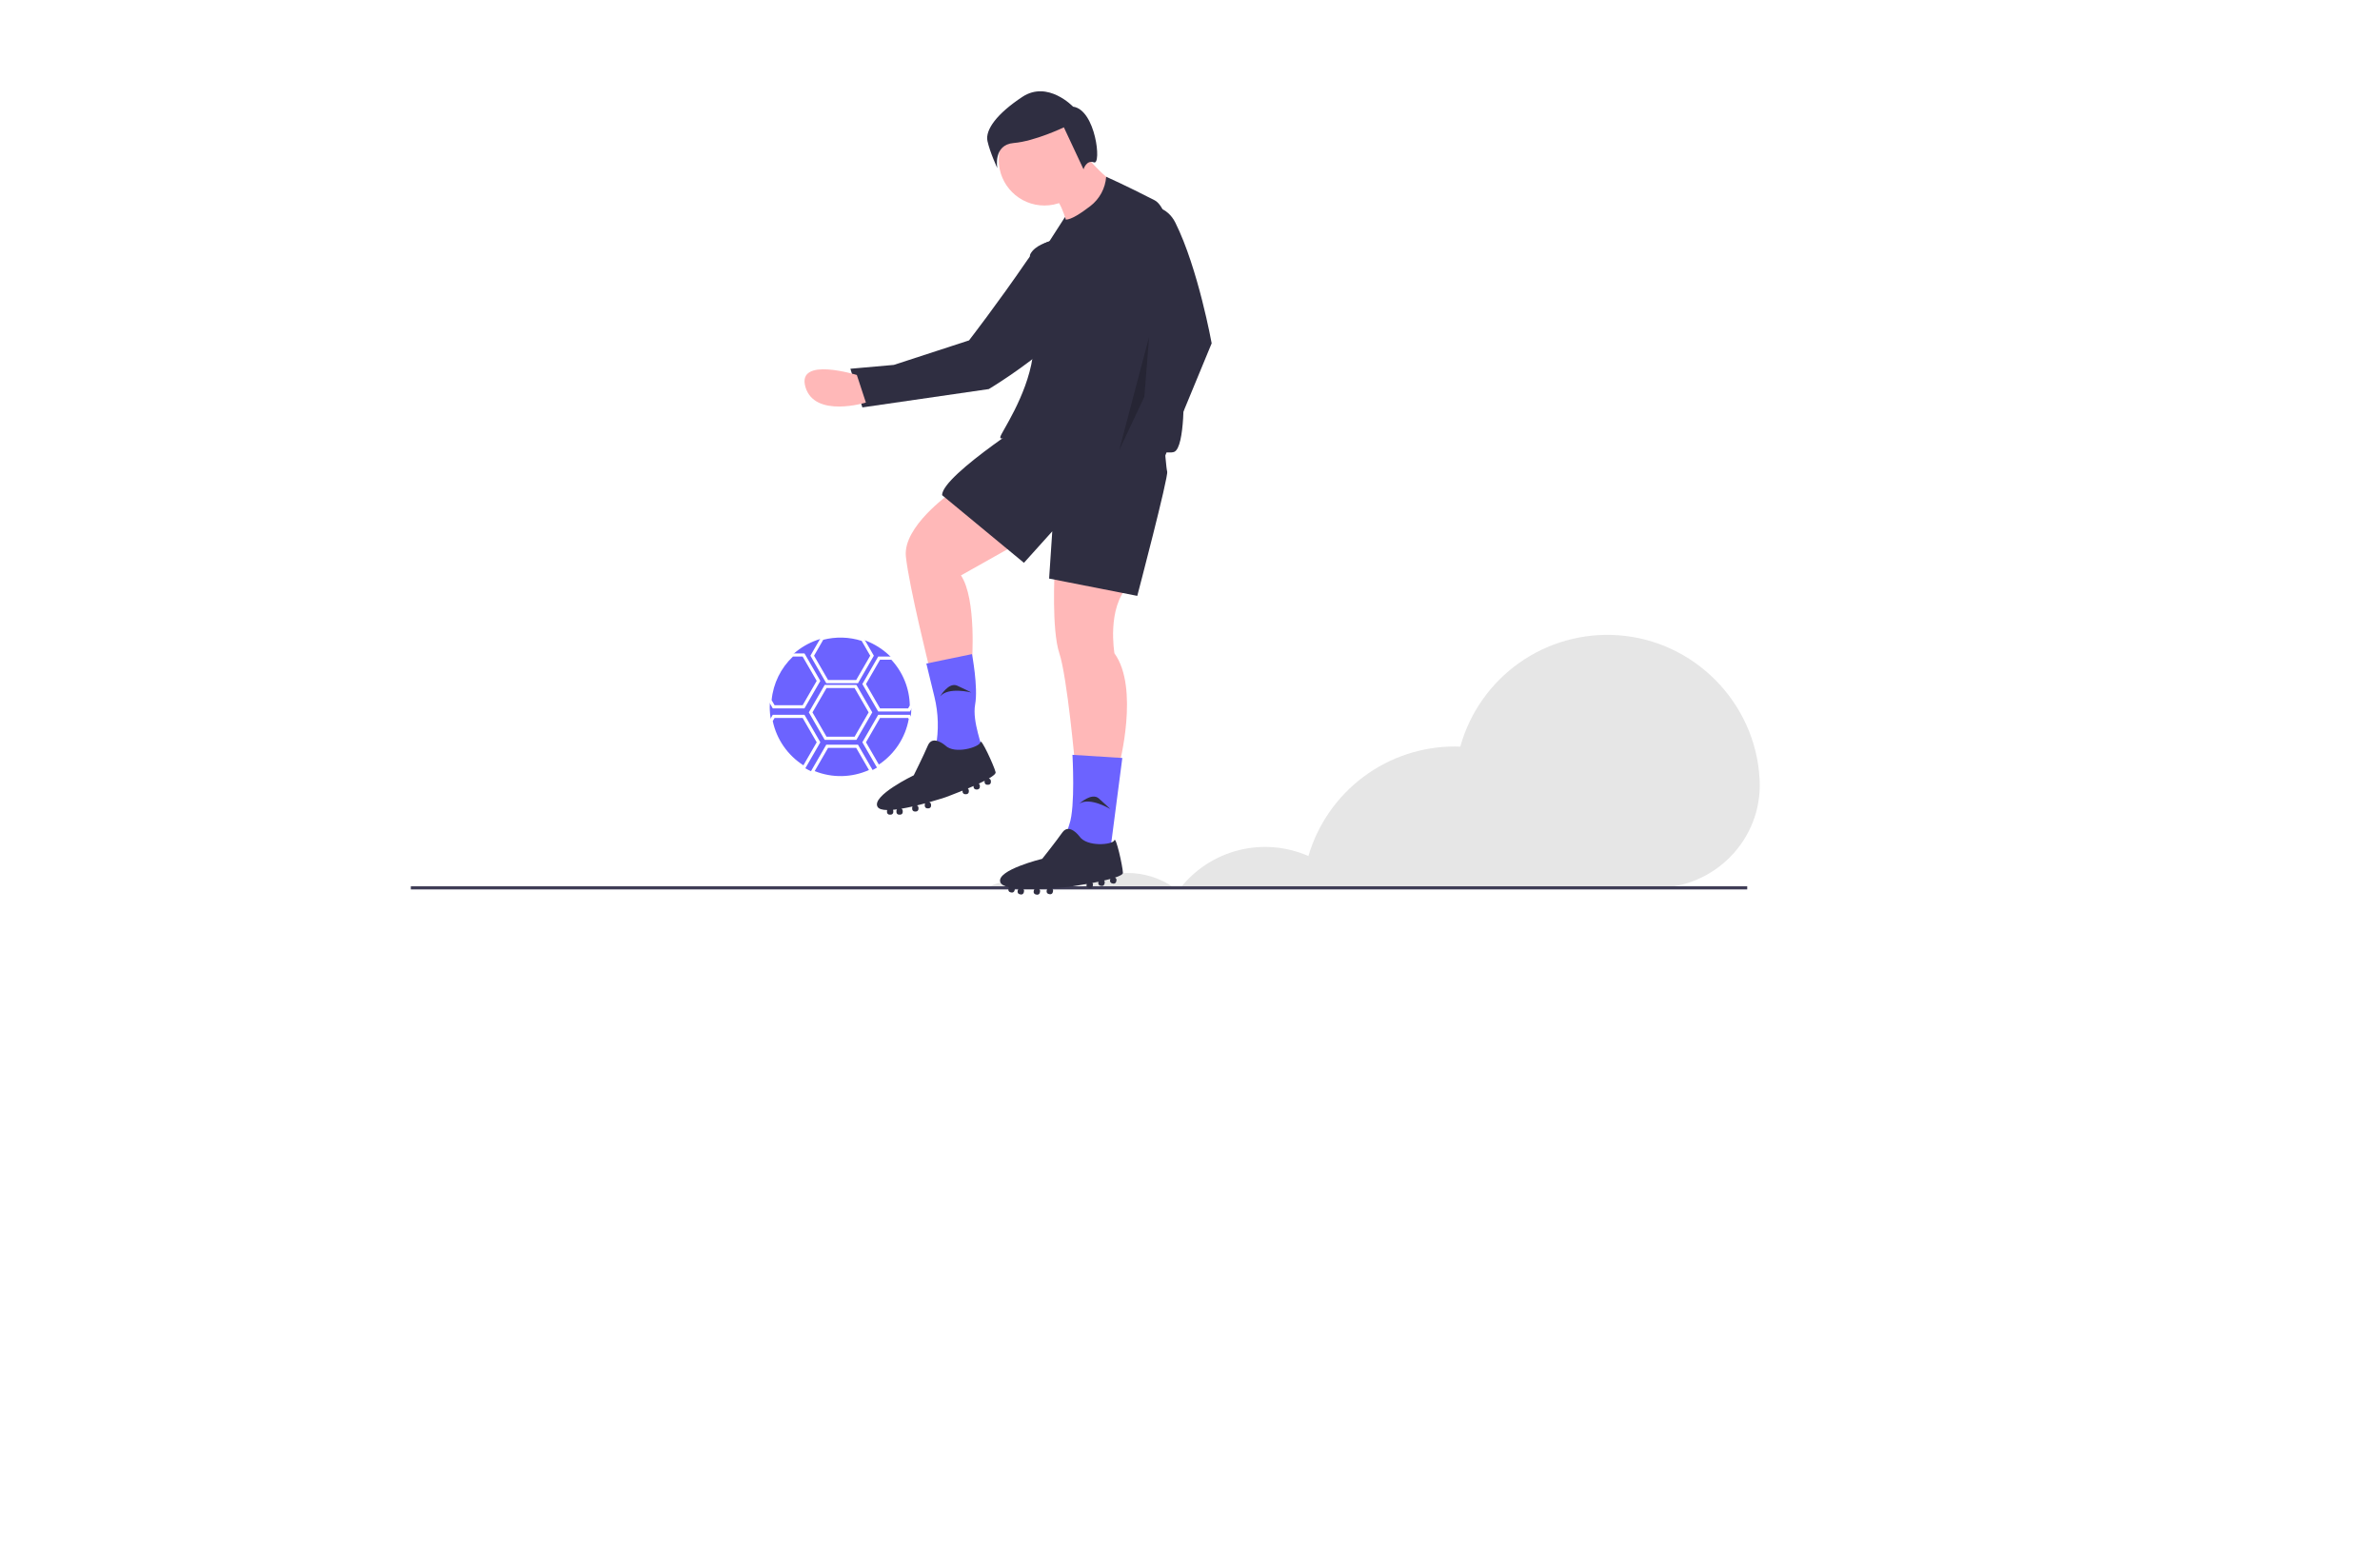 <svg width="1512" height="982" viewBox="0 0 1512 982" fill="none" xmlns="http://www.w3.org/2000/svg">
<g id="MacBook Pro 14&#34; - 1">
<rect width="1512" height="982" fill="white"/>
<path id="bg" d="M1117.85 494.772C1115.18 446.36 1076.28 406.889 1027.91 403.581C1005.61 402.014 983.46 408.202 965.202 421.098C946.944 433.993 933.704 452.803 927.726 474.341C926.552 474.299 925.379 474.252 924.195 474.252C903.259 474.256 882.887 481.038 866.127 493.584C849.368 506.13 837.12 523.766 831.218 543.852C817.345 537.757 801.843 536.434 787.138 540.092C772.433 543.75 759.357 552.181 749.956 564.065H1052.23C1089.37 564.065 1119.43 533.306 1117.92 496.201C1117.9 495.725 1117.88 495.249 1117.85 494.772Z" fill="#E6E6E6"/>
<path id="righthand" d="M691.646 164.114C691.646 164.114 671.898 137.127 652.711 165.143C633.487 193.213 615.613 216.258 615.613 216.258L567.868 231.825L540.245 234.276L547.855 258.834L628.168 247.183C628.168 247.183 717.582 194.069 691.646 164.114Z" fill="#2F2E41"/>
<g id="lefthand">
<path id="Vector" d="M717 285.065C717 285.065 687 312.065 707 317.065C727 322.065 735 289.065 735 289.065L717 285.065Z" fill="#FFB8B8"/>
<path id="Vector_2" d="M746.708 141.482C736.795 121.556 706.633 132.424 711.534 154.133C711.607 154.456 711.684 154.783 711.764 155.113C716.93 175.663 725.371 195.247 736.764 213.113L725.764 262.113L713.764 287.113L738.764 293.113L769.764 218.113C769.764 218.113 761.213 170.64 746.708 141.482Z" fill="#2F2E41"/>
</g>
<g id="body">
<path id="Vector_3" d="M645.301 559.338C638.901 559.332 632.604 560.959 627.008 564.065H663.548C657.968 560.96 651.687 559.333 645.301 559.338V559.338Z" fill="#E6E6E6"/>
<path id="Vector_4" d="M716.206 554.611C705.515 554.599 695.082 557.902 686.346 564.065H746.026C737.302 557.909 726.884 554.606 716.206 554.611V554.611Z" fill="#E6E6E6"/>
<path id="Vector_5" d="M1110 563.065H261V565.065H1110V563.065Z" fill="#3F3D56"/>
<path id="Vector_6" d="M544.344 238.239C544.344 238.239 505.809 226.235 511.725 245.984C517.64 265.733 550.098 255.757 550.098 255.757L544.344 238.239Z" fill="#FFB8B8"/>
<path id="Vector_7" d="M603.5 313.565C603.5 313.565 573.5 334.565 575.5 353.565C577.5 372.565 590.5 424.565 590.5 424.565L617.5 420.565C617.5 420.565 620.5 380.565 610.5 365.565L658.5 338.565L603.5 313.565Z" fill="#FFB8B8"/>
<path id="Vector_8" d="M670 363.065C670 363.065 668 400.065 673 415.065C678 430.065 683 486.065 683 486.065H711C711 486.065 724 437.065 708 415.065C708 415.065 703 386.065 717 372.065L670 363.065Z" fill="#FFB8B8"/>
<path id="Vector_9" d="M663.5 260.565C663.5 260.565 598.5 301.565 598.5 314.565L650.5 357.565L668.5 337.565L666.5 367.565L722.5 378.565C722.5 378.565 742.5 302.565 741.5 299.565C740.5 296.565 737.5 252.565 737.5 252.565L663.5 260.565Z" fill="#2F2E41"/>
<path id="Vector_10" d="M617.5 415.565L588.5 421.565L593.652 442.748C596.188 453.173 596.477 464.019 594.5 474.565V474.565C594.5 474.565 624.5 482.565 624.5 478.565C624.5 474.565 617.5 458.565 619.5 447.565C621.5 436.565 617.5 415.565 617.5 415.565Z" fill="#6C63FF"/>
<path id="Vector_11" d="M713 481.565L681.32 479.565C681.32 479.565 683.24 512.565 679.4 523.565C675.56 534.565 677.48 538.565 677.48 538.565L705.32 540.565L713 481.565Z" fill="#6C63FF"/>
<path id="Vector_12" d="M713.39 554.5C713.246 550.379 708.901 530.91 707.924 533.838C706.946 536.766 690.255 538.32 685.638 531.201C685.638 531.201 679.273 522.687 674.879 528.908C670.486 535.128 662.116 545.614 662.116 545.614C662.116 545.614 632.999 552.698 635.451 560.378C635.947 561.932 638.015 562.983 640.997 563.672C640.888 563.838 640.81 564.023 640.768 564.217L640.62 564.91C640.529 565.337 640.611 565.782 640.849 566.148C641.086 566.515 641.459 566.772 641.886 566.863L642.579 567.01C643.006 567.101 643.452 567.019 643.818 566.782C644.184 566.544 644.441 566.171 644.532 565.744L644.68 565.051C644.731 564.801 644.723 564.542 644.657 564.296C645.472 564.396 646.321 564.481 647.198 564.55C646.912 564.784 646.714 565.107 646.636 565.468L646.488 566.161C646.397 566.588 646.479 567.033 646.717 567.4C646.954 567.766 647.327 568.023 647.754 568.114L648.447 568.261C648.874 568.352 649.32 568.27 649.686 568.033C650.052 567.795 650.309 567.422 650.4 566.995L650.548 566.302C650.608 566.015 650.59 565.717 650.497 565.44C650.403 565.162 650.236 564.915 650.014 564.723C652.345 564.827 654.797 564.85 657.246 564.819C657.039 565.035 656.896 565.304 656.833 565.597L656.685 566.29C656.594 566.717 656.676 567.162 656.914 567.529C657.151 567.895 657.525 568.152 657.951 568.243L658.644 568.39C659.071 568.481 659.517 568.399 659.883 568.162C660.249 567.924 660.506 567.551 660.597 567.124L660.745 566.431C660.811 566.12 660.785 565.796 660.671 565.499C660.557 565.202 660.359 564.945 660.101 564.758C661.944 564.705 663.757 564.625 665.485 564.532C665.28 564.749 665.137 565.017 665.074 565.309L664.926 566.002C664.835 566.429 664.917 566.874 665.155 567.241C665.392 567.607 665.766 567.864 666.193 567.955L666.886 568.102C667.312 568.193 667.758 568.111 668.124 567.874C668.49 567.636 668.747 567.263 668.838 566.836L668.986 566.143C669.058 565.8 669.019 565.444 668.874 565.125C668.729 564.807 668.486 564.543 668.18 564.372C674.269 563.979 678.757 563.476 678.757 563.476C678.757 563.476 684.001 562.743 690.403 561.607L690.275 562.204C690.184 562.631 690.266 563.076 690.504 563.442C690.741 563.809 691.115 564.066 691.542 564.157L692.235 564.304C692.661 564.395 693.107 564.313 693.473 564.076C693.839 563.838 694.096 563.465 694.187 563.038L694.335 562.345C694.386 562.101 694.381 561.848 694.32 561.606C694.259 561.364 694.143 561.14 693.982 560.949C695.271 560.704 696.573 560.448 697.864 560.179L697.747 560.729C697.656 561.156 697.738 561.602 697.976 561.968C698.213 562.334 698.586 562.591 699.013 562.682L699.706 562.83C700.133 562.921 700.579 562.838 700.945 562.601C701.311 562.363 701.568 561.99 701.659 561.563L701.807 560.87C701.862 560.611 701.853 560.343 701.782 560.088C701.711 559.833 701.58 559.599 701.399 559.406C702.802 559.083 704.158 558.75 705.415 558.409C705.399 558.46 705.378 558.508 705.366 558.562L705.219 559.255C705.128 559.682 705.21 560.127 705.447 560.493C705.685 560.86 706.058 561.116 706.485 561.207L707.178 561.355C707.605 561.446 708.05 561.364 708.417 561.126C708.783 560.889 709.04 560.516 709.131 560.089L709.278 559.396C709.357 559.025 709.306 558.638 709.132 558.3C708.959 557.963 708.674 557.696 708.327 557.544C711.4 556.539 713.425 555.498 713.39 554.5Z" fill="#2F2E41"/>
<path id="Vector_13" d="M663.5 130.565C679.516 130.565 692.5 117.582 692.5 101.565C692.5 85.549 679.516 72.565 663.5 72.565C647.484 72.565 634.5 85.549 634.5 101.565C634.5 117.582 647.484 130.565 663.5 130.565Z" fill="#FFB8B8"/>
<path id="Vector_14" d="M689.5 98.565C689.5 98.565 705.5 118.565 713.5 117.565L678.5 144.565C678.5 144.565 674.5 127.565 669.5 125.565C664.5 123.565 689.5 98.565 689.5 98.565Z" fill="#FFB8B8"/>
<path id="Vector_15" d="M752 247.065C752 247.065 751.998 136.719 733.487 127.213C714.987 117.713 702.749 112.291 702.749 112.291C702.477 115.912 701.448 119.435 699.729 122.634C698.01 125.832 695.639 128.634 692.769 130.858C686.635 135.594 680.524 139.521 677.11 139.533L677 139.065L676.584 137.876L666.5 153.565C666.5 153.565 657.5 155.565 654.5 161.565C652.877 164.811 660.531 197.488 656 227.065C652.156 252.159 635.959 274.811 635.5 277.565C634.724 282.221 654.41 270.023 663.275 264.321C663.407 264.468 663.5 264.565 663.5 264.565C663.5 264.565 658.5 266.565 668.5 263.565C674.166 261.865 682.077 261.771 687.872 262.008C687.865 263.746 687.906 265.126 688 266.065C689 276.065 739 290.065 746 287.065C753 284.065 752 247.065 752 247.065Z" fill="#2F2E41"/>
<path id="Vector_16" d="M685.636 510.614C685.636 510.614 693.527 503.286 698.036 507.232C702.545 511.177 705.364 513.995 705.364 513.995C705.364 513.995 692.4 506.105 685.636 510.614Z" fill="#2F2E41"/>
<path id="Vector_17" d="M597.233 442.459C597.233 442.459 602.65 433.152 608.112 435.615C613.574 438.077 617.091 439.953 617.091 439.953C617.091 439.953 602.392 436.177 597.233 442.459Z" fill="#2F2E41"/>
<path id="Vector_18" opacity="0.2" d="M730 214.065L711 286.065L727 252.065L730 214.065Z" fill="black"/>
<path id="Vector_19" d="M681.713 67.761C681.713 67.761 665.683 50.885 649.547 61.513C633.412 72.141 625.758 82.465 627.34 89.654C628.922 96.843 633.604 106.842 633.604 106.842C633.604 106.842 630.694 91.949 644.055 90.847C657.415 89.745 675.874 80.903 675.874 80.903L688.359 107.567C688.359 107.567 690.124 101.388 695.018 103.16C699.912 104.933 696.119 69.738 681.713 67.761Z" fill="#2F2E41"/>
</g>
<path id="show" d="M632.5 490.565C631.5 486.565 623.192 468.43 622.846 471.497C622.5 474.565 606.5 479.565 600.5 473.565C600.5 473.565 592.5 466.565 589.5 473.565C586.5 480.565 580.5 492.565 580.5 492.565C580.5 492.565 553.5 505.565 557.5 512.565C558.309 513.981 560.55 514.578 563.611 514.631C563.539 514.816 563.501 515.012 563.5 515.211V515.92C563.5 516.356 563.673 516.775 563.982 517.083C564.291 517.392 564.709 517.565 565.146 517.565H565.854C566.291 517.565 566.709 517.392 567.018 517.083C567.327 516.775 567.5 516.356 567.5 515.92V515.211C567.498 514.956 567.437 514.704 567.32 514.477C568.138 514.406 568.987 514.311 569.859 514.196C569.628 514.484 569.501 514.842 569.5 515.211V515.92C569.5 516.356 569.673 516.775 569.982 517.083C570.291 517.392 570.709 517.565 571.146 517.565H571.854C572.291 517.565 572.709 517.392 573.018 517.083C573.327 516.775 573.5 516.356 573.5 515.92V515.211C573.499 514.918 573.42 514.63 573.27 514.378C573.12 514.126 572.906 513.919 572.649 513.778C574.951 513.394 577.353 512.905 579.741 512.364C579.585 512.619 579.501 512.912 579.5 513.211V513.92C579.5 514.356 579.673 514.775 579.982 515.083C580.291 515.392 580.709 515.565 581.146 515.565H581.854C582.291 515.565 582.709 515.392 583.018 515.083C583.327 514.775 583.5 514.356 583.5 513.92V513.211C583.5 512.893 583.407 512.582 583.233 512.315C583.06 512.048 582.813 511.838 582.522 511.709C584.313 511.272 586.069 510.817 587.74 510.366C587.584 510.62 587.501 510.912 587.5 511.211V511.92C587.5 512.356 587.673 512.775 587.982 513.083C588.291 513.392 588.709 513.565 589.146 513.565H589.854C590.291 513.565 590.709 513.392 591.018 513.083C591.327 512.775 591.5 512.356 591.5 511.92V511.211C591.499 510.861 591.386 510.52 591.178 510.239C590.97 509.958 590.677 509.75 590.343 509.647C596.215 507.993 600.5 506.565 600.5 506.565C600.5 506.565 605.476 504.755 611.5 502.309V502.92C611.5 503.356 611.673 503.775 611.982 504.083C612.291 504.392 612.709 504.565 613.146 504.565H613.854C614.291 504.565 614.709 504.392 615.018 504.083C615.327 503.775 615.5 503.356 615.5 502.92V502.211C615.499 501.961 615.442 501.715 615.331 501.492C615.221 501.268 615.061 501.072 614.864 500.92C616.073 500.411 617.293 499.889 618.5 499.357V499.92C618.5 500.356 618.673 500.775 618.982 501.083C619.291 501.392 619.709 501.565 620.146 501.565H620.854C621.291 501.565 621.709 501.392 622.018 501.083C622.327 500.775 622.5 500.356 622.5 499.92V499.211C622.5 498.946 622.436 498.685 622.313 498.451C622.19 498.216 622.013 498.015 621.796 497.864C623.101 497.255 624.357 496.647 625.516 496.051C625.511 496.105 625.5 496.156 625.5 496.211V496.92C625.5 497.356 625.673 497.775 625.982 498.083C626.291 498.392 626.709 498.565 627.146 498.565H627.854C628.291 498.565 628.709 498.392 629.018 498.083C629.327 497.775 629.5 497.356 629.5 496.92V496.211C629.5 495.832 629.369 495.464 629.129 495.17C628.889 494.876 628.555 494.674 628.183 494.598C630.979 492.975 632.742 491.534 632.5 490.565Z" fill="#2F2E41"/>
<g id="ball">
<path id="Vector_20" d="M579 449.065C578.999 451.598 578.788 454.127 578.37 456.625V456.635C577.222 463.356 574.562 469.727 570.591 475.269C566.62 480.811 561.442 485.379 555.448 488.628C549.454 491.876 542.8 493.72 535.989 494.021C529.178 494.322 522.387 493.072 516.13 490.365H516.12C514.269 489.566 512.474 488.641 510.75 487.595C505.406 484.369 500.79 480.067 497.196 474.963C493.602 469.859 491.107 464.064 489.87 457.945C489.29 455.021 488.999 452.047 489 449.065C489 447.705 489.06 446.355 489.18 445.025V445.015C490.218 433.532 495.624 422.886 504.282 415.272C512.941 407.659 524.192 403.659 535.713 404.099C547.235 404.539 558.148 409.385 566.2 417.637C574.253 425.889 578.831 436.917 578.99 448.445V448.455C579 448.665 579 448.855 579 449.065Z" fill="#6C63FF"/>
<path id="Vector_21" d="M545.077 434.035H524.923L514.845 416.585L521.681 404.737L522.08 404.63C530.733 402.317 539.872 402.573 548.383 405.365L548.745 405.485L555.155 416.585L545.077 434.035ZM526.077 432.035H543.923L552.845 416.585L547.396 407.147C539.488 404.64 531.035 404.4 522.998 406.456L517.155 416.585L526.077 432.035Z" fill="white"/>
<path id="Vector_22" d="M544.077 470.036H523.923L513.845 452.582L523.923 435.128H544.077L554.155 452.582L544.077 470.036ZM525.077 468.036H542.923L551.845 452.582L542.923 437.128H525.077L516.155 452.582L525.077 468.036Z" fill="white"/>
<path id="Vector_23" d="M534 495.065C527.715 495.077 521.495 493.789 515.731 491.282L514.704 490.836L524.922 473.125H545.077L554.865 490.08L553.893 490.547C547.689 493.537 540.887 495.082 534 495.065V495.065ZM517.563 489.882C523.061 492.094 528.95 493.174 534.875 493.057C540.801 492.94 546.642 491.628 552.048 489.2L543.923 475.125H526.078L517.563 489.882Z" fill="white"/>
<path id="Vector_24" d="M578.077 452.035H557.923L547.845 434.585L557.922 417.125H567.1L567.396 417.436C575.354 425.809 579.853 436.881 579.99 448.432V448.722L578.077 452.035ZM559.077 450.035H576.923L577.986 448.194C577.793 437.386 573.608 427.032 566.237 419.125H559.078L550.155 434.585L559.077 450.035Z" fill="white"/>
<path id="Vector_25" d="M557.645 488.547L547.845 471.585L557.922 454.125H578.076L579.37 456.355L579.356 456.803C578.263 463.171 575.844 469.238 572.256 474.611C568.667 479.984 563.989 484.543 558.524 487.991L557.645 488.547ZM550.155 471.585L558.33 485.733C563.282 482.443 567.518 478.185 570.782 473.215C574.046 468.245 576.272 462.666 577.324 456.814L576.924 456.125H559.078L550.155 471.585Z" fill="white"/>
<path id="Vector_26" d="M511.106 488.978L510.233 488.451C504.772 485.15 500.055 480.752 496.382 475.535C492.708 470.318 490.157 464.395 488.89 458.141L488.815 457.771L490.923 454.125H511.078L521.155 471.585L511.106 488.978ZM490.926 458.116C492.141 463.858 494.489 469.299 497.833 474.122C501.177 478.944 505.449 483.051 510.4 486.202L518.845 471.585L509.922 456.125H492.077L490.926 458.116Z" fill="white"/>
<path id="Vector_27" d="M511.077 450.035H490.923L488.18 445.294V445.025C489.168 433.693 494.331 423.131 502.669 415.392L502.957 415.125H511.078L521.155 432.585L511.077 450.035ZM492.077 448.035H509.923L518.845 432.585L509.922 417.125H503.746C496.031 424.406 491.22 434.239 490.205 444.799L492.077 448.035Z" fill="white"/>
</g>
</g>
</svg>
